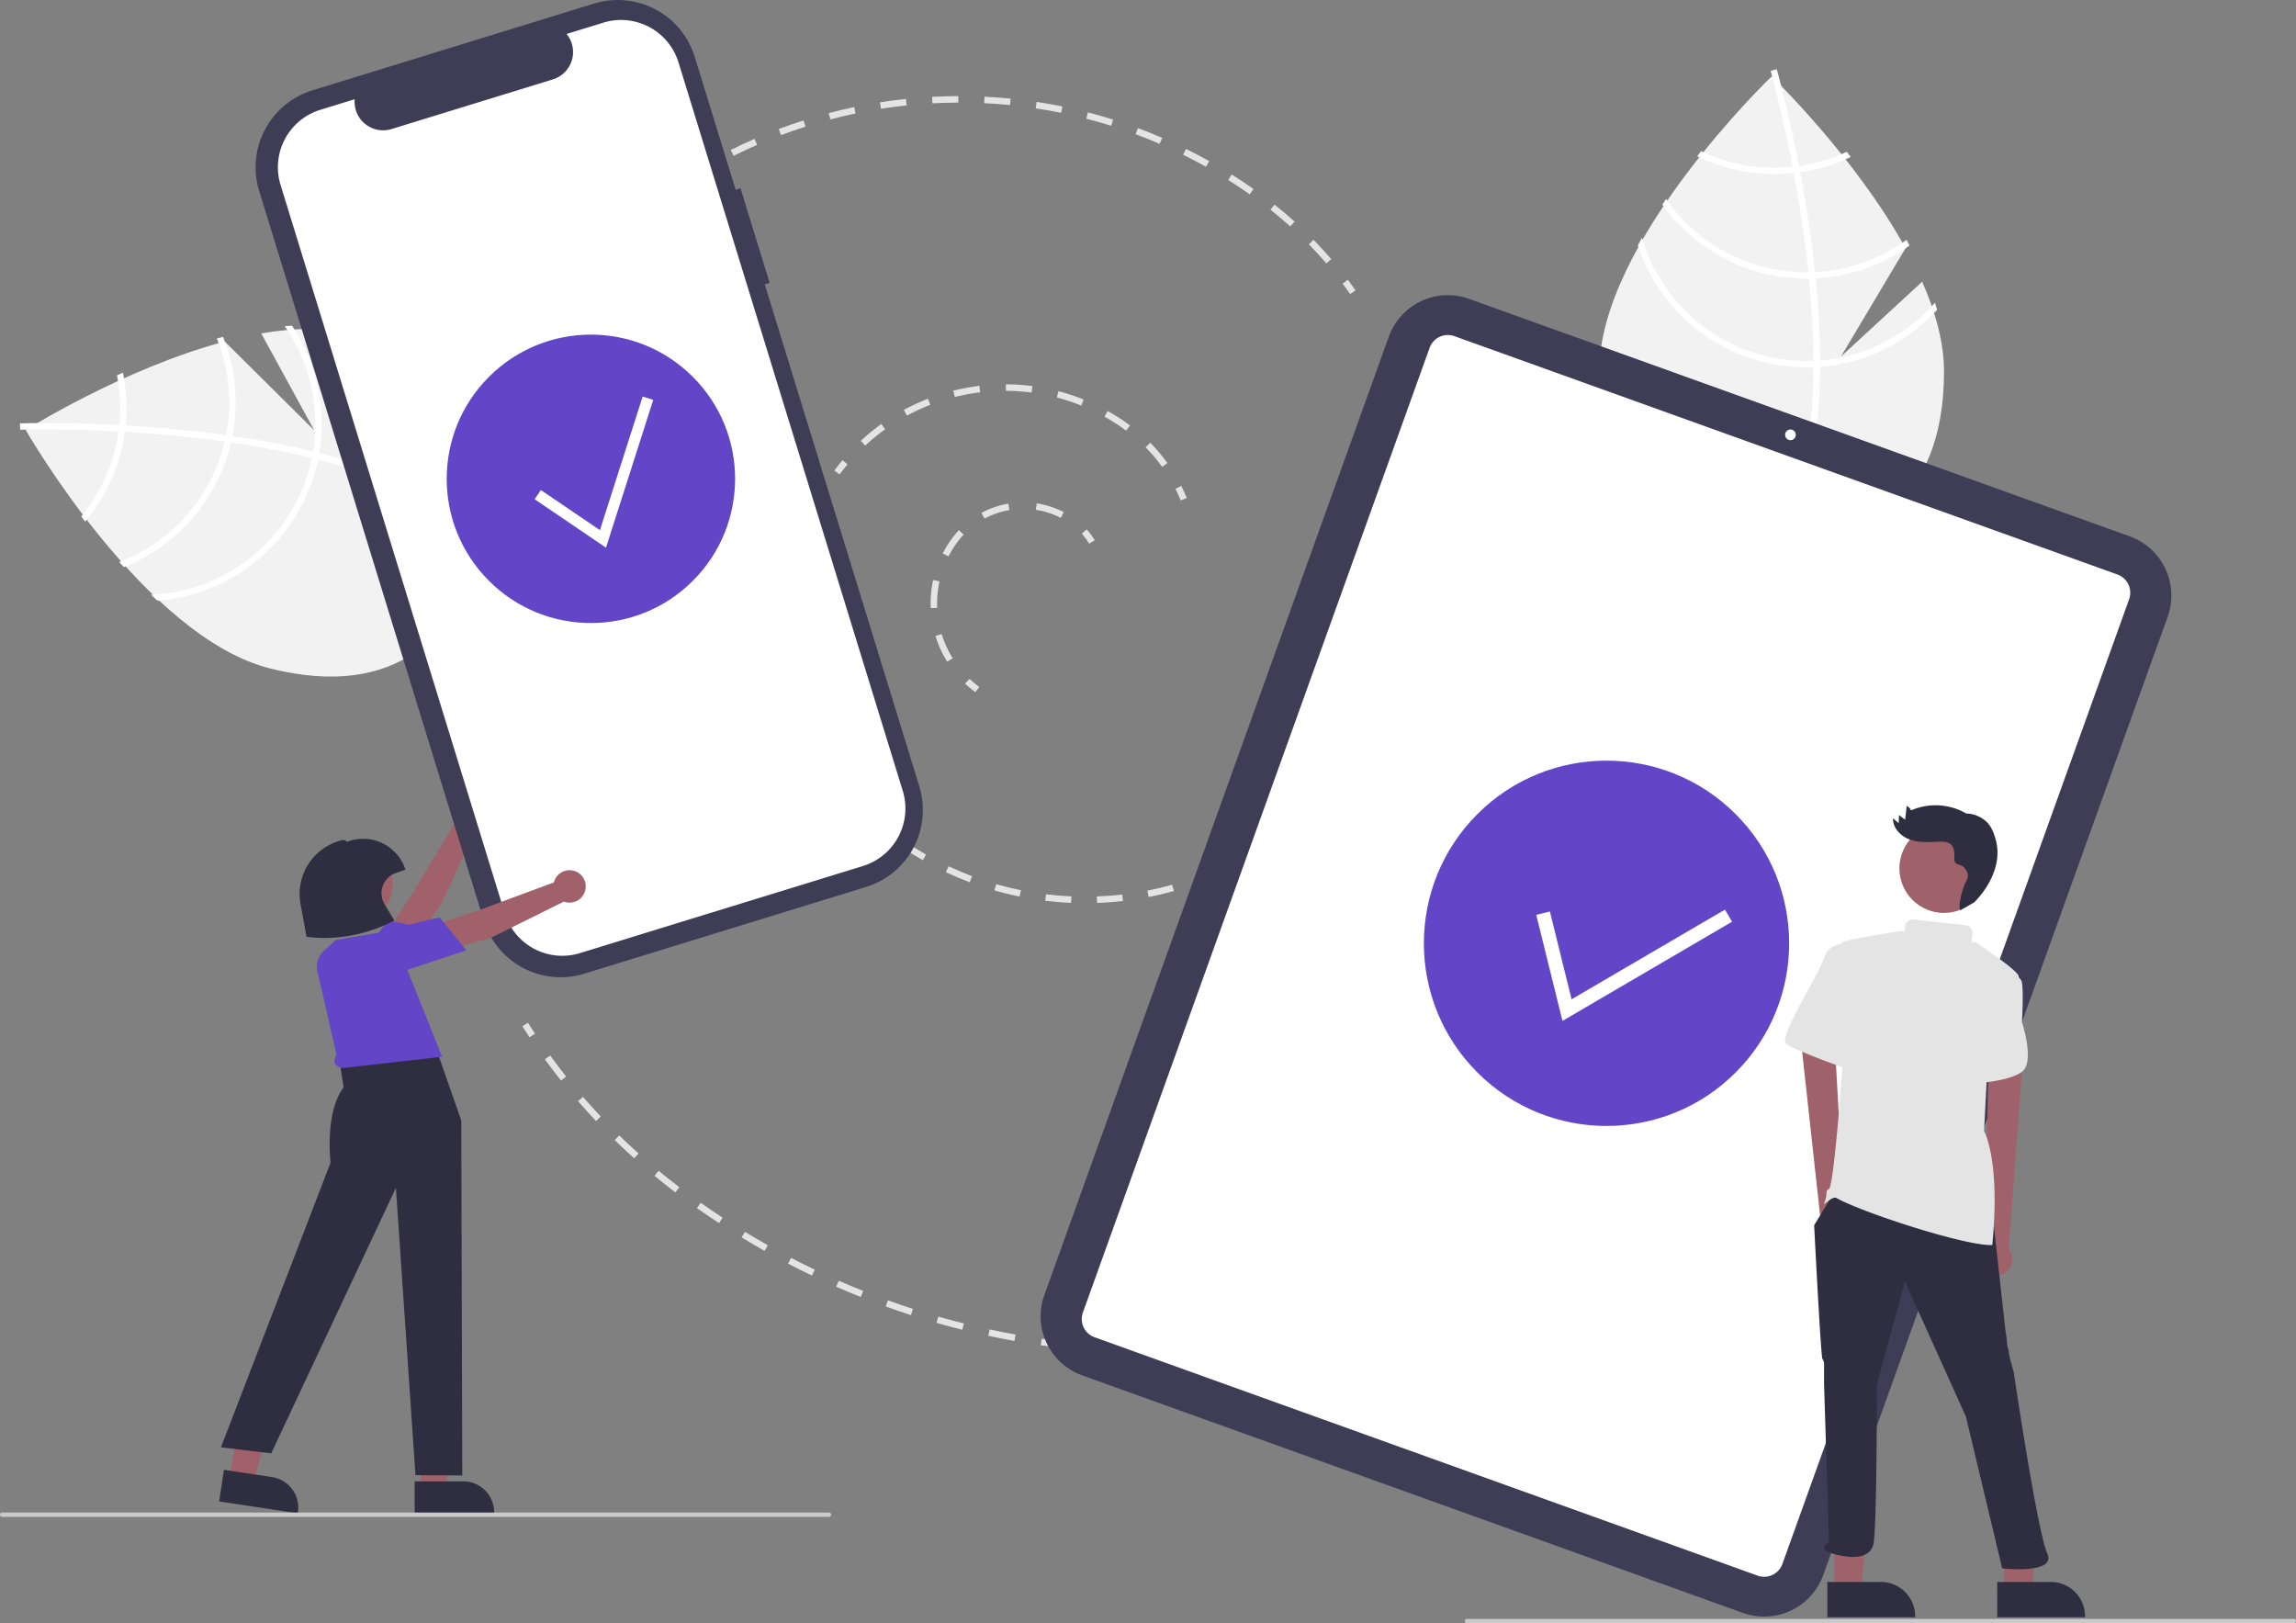 <svg id="bb2b68e4-b8cc-4b01-a0a4-3d7687b77c1c" data-name="Layer 1" xmlns="http://www.w3.org/2000/svg" width="1058" height="747.89" viewBox="0 0 1058 747.89"><rect x="0" y="0" width="1058" height="747.89" fill="#808080" stroke="none"/><path d="M520.465,394.967a51.328,51.328,0,0,1-4.75-3.956l2.056-2.185a48.405,48.405,0,0,0,4.472,3.725Z" transform="translate(-71 -76.055)" fill="#e4e4e4"/><path d="M507.463,380.933a50.575,50.575,0,0,1-5.393-11.851l2.868-.881a47.595,47.595,0,0,0,5.072,11.147Zm-7.595-24.679q-.044-1.063-.044-2.129a50.684,50.684,0,0,1,1.173-10.84l2.93.643a47.69,47.69,0,0,0-1.103,10.197q0,1.003.042,2.003Zm8.207-23.846-2.667-1.373a51.175,51.175,0,0,1,4.27-6.885,41.476,41.476,0,0,1,3.182-3.821l2.186,2.055a38.523,38.523,0,0,0-2.951,3.544A48.17,48.17,0,0,0,508.075,332.408Zm16.596-17.403-1.417-2.645a40.835,40.835,0,0,1,12.384-4.252l.508,2.957A37.826,37.826,0,0,0,524.671,315.005Zm35.147-.328a37.488,37.488,0,0,0-11.539-3.733l.451-2.966a40.488,40.488,0,0,1,12.46,4.031Z" transform="translate(-71 -76.055)" fill="#e4e4e4"/><path d="M572.894,326.55a29.835,29.835,0,0,0-3.395-4.583l2.229-2.009a32.826,32.826,0,0,1,3.737,5.046Z" transform="translate(-71 -76.055)" fill="#e4e4e4"/><path d="M457.886,294.634l-2.417-1.777c1.2-1.632,2.465-3.246,3.76-4.796l2.303,1.923C460.277,291.487,459.05,293.052,457.886,294.634Z" transform="translate(-71 -76.055)" fill="#e4e4e4"/><path d="M606.523,291.166a75.047,75.047,0,0,0-7.637-9.01l2.128-2.114a78.048,78.048,0,0,1,7.943,9.371Zm-136.826-9.798-2.044-2.196a97.25,97.25,0,0,1,9.472-7.758l1.75,2.437A94.183,94.183,0,0,0,469.696,281.367Zm120.233-6.917a95.865,95.865,0,0,0-9.981-6.415l1.461-2.62a98.852,98.852,0,0,1,10.295,6.617Zm-101.002-6.899-1.429-2.638a97.699,97.699,0,0,1,11.109-5.142l1.086,2.796A94.722,94.722,0,0,0,488.927,267.551ZM569.248,262.92a94.107,94.107,0,0,0-11.26-3.724l.76-2.902a97.207,97.207,0,0,1,11.62,3.843Zm-58.248-3.949-.729-2.91a98.544,98.544,0,0,1,12.034-2.227l.361,2.979A95.527,95.527,0,0,0,511,258.971Zm35.347-2.051a94.936,94.936,0,0,0-11.836-.796l.014-3a98.038,98.038,0,0,1,12.211.822Z" transform="translate(-71 -76.055)" fill="#e4e4e4"/><path d="M615.087,306.637c-.739-1.81-1.557-3.61-2.433-5.352l2.681-1.348c.91,1.812,1.761,3.685,2.529,5.566Z" transform="translate(-71 -76.055)" fill="#e4e4e4"/><path d="M623.309,482.932l-1.031-2.817c1.848-.676,3.711-1.4,5.536-2.152l1.142,2.774C627.095,481.504,625.195,482.242,623.309,482.932Z" transform="translate(-71 -76.055)" fill="#e4e4e4"/><path d="M576.536,492.097l-.109-2.998c3.892-.142,7.827-.44,11.694-.887l.344,2.98C584.519,491.648,580.506,491.952,576.536,492.097Zm-11.962-.035c-3.975-.168-7.986-.497-11.923-.978l.363-2.978c3.859.47,7.791.792,11.687.958Zm35.711-2.707-.577-2.944c3.821-.748,7.66-1.658,11.411-2.704l.806,2.89C608.098,487.663,604.182,488.591,600.284,489.355Zm-59.442-.188c-3.894-.791-7.803-1.749-11.62-2.847l.829-2.883c3.74,1.075,7.572,2.014,11.388,2.79Zm-22.977-6.607c-3.718-1.398-7.426-2.963-11.022-4.653l1.276-2.715c3.524,1.655,7.158,3.189,10.802,4.56ZM496.227,472.398c-3.44-1.962-6.855-4.091-10.149-6.328l1.686-2.481c3.229,2.193,6.577,4.28,9.949,6.203Z" transform="translate(-71 -76.055)" fill="#e4e4e4"/><path d="M476.428,458.912c-1.565-1.278-3.115-2.609-4.608-3.956l2.01-2.228c1.457,1.315,2.969,2.613,4.496,3.86Z" transform="translate(-71 -76.055)" fill="#e4e4e4"/><path d="M393.38,156.427l-1.541-2.574c1.723-1.031,3.479-2.052,5.22-3.035l1.475,2.612C396.815,154.401,395.081,155.409,393.38,156.427Z" transform="translate(-71 -76.055)" fill="#e4e4e4"/><path d="M682.175,197.399c-2.57-2.994-5.276-5.948-8.041-8.777l2.146-2.097c2.81,2.876,5.559,5.877,8.171,8.92ZM665.547,180.377c-2.931-2.639-5.992-5.224-9.096-7.681l1.862-2.353c3.154,2.497,6.263,5.122,9.242,7.804Zm-18.658-14.79c-3.245-2.278-6.583-4.5-9.923-6.601l1.598-2.539c3.382,2.128,6.763,4.377,10.049,6.685Zm-20.167-12.688c-3.449-1.933-6.995-3.802-10.541-5.557l1.331-2.688c3.592,1.777,7.184,3.671,10.677,5.628Zm-217.656-5.06-1.338-2.685c3.588-1.789,7.271-3.507,10.945-5.109l1.199,2.75C416.244,144.377,412.608,146.073,409.066,147.839Zm196.302-5.505c-3.631-1.57-7.352-3.066-11.057-4.445l1.047-2.812c3.754,1.397,7.522,2.913,11.201,4.503Zm-174.447-4.021-1.056-2.808c3.747-1.41,7.585-2.743,11.409-3.963l.912,2.858C438.41,135.605,434.62,136.921,430.921,138.313Zm152.118-4.294c-3.771-1.187-7.626-2.291-11.458-3.283l.751-2.904c3.882,1.004,7.787,2.124,11.606,3.326Zm-129.404-2.95-.765-2.901c3.871-1.02,7.825-1.956,11.753-2.78l.616,2.936C461.361,129.137,457.456,130.061,453.635,131.068Zm106.334-3.022c-3.872-.792-7.82-1.495-11.736-2.088l.449-2.966c3.967.601,7.966,1.312,11.888,2.115Zm-83.001-1.874-.466-2.964c3.956-.622,7.984-1.15,11.974-1.571l.315,2.983C484.851,125.037,480.873,125.559,476.967,126.173Zm59.437-1.698c-3.934-.392-7.934-.686-11.889-.876l.144-2.996c4.007.192,8.058.49,12.043.887Zm-35.728-.802-.162-2.995c4.005-.217,8.067-.333,12.072-.346l.009,3C508.641,123.345,504.631,123.46,500.677,123.673Z" transform="translate(-71 -76.055)" fill="#e4e4e4"/><path d="M693.178,211.549c-1.137-1.619-2.313-3.238-3.497-4.812l2.398-1.803c1.203,1.6,2.398,3.246,3.554,4.891Z" transform="translate(-71 -76.055)" fill="#e4e4e4"/><path d="M556.567,696.691q-2.985-.383-5.965-.816l.431-2.969q2.956.428,5.917.809Z" transform="translate(-71 -76.055)" fill="#e4e4e4"/><path d="M538.461,693.904c-4.015-.721-8.075-1.521-12.066-2.377l.629-2.934c3.958.849,7.985,1.643,11.967,2.357Zm-24.045-5.157c-3.967-.991-7.963-2.062-11.878-3.183l.825-2.884c3.883,1.111,7.846,2.173,11.781,3.156ZM490.774,681.984c-3.89-1.256-7.805-2.593-11.637-3.975l1.018-2.822c3.8,1.371,7.683,2.697,11.541,3.943Zm-23.132-8.339c-3.786-1.511-7.602-3.109-11.342-4.75l1.205-2.747c3.709,1.627,7.494,3.212,11.249,4.71Zm-22.518-9.877c-3.681-1.764-7.381-3.615-10.996-5.5l1.387-2.66c3.586,1.87,7.256,3.705,10.906,5.455Zm-21.803-11.366c-3.541-1.999-7.108-4.092-10.604-6.222l1.561-2.562c3.467,2.112,7.006,4.188,10.518,6.171ZM402.327,639.608c-3.41-2.236-6.831-4.562-10.168-6.912l1.727-2.453c3.311,2.331,6.704,4.638,10.086,6.856Zm-20.108-14.166c-3.262-2.476-6.509-5.048-9.65-7.644l1.911-2.312c3.11,2.57,6.324,5.116,9.553,7.567Zm-18.976-15.68c-3.04-2.732-6.063-5.564-8.984-8.418l2.096-2.146c2.891,2.824,5.883,5.628,8.893,8.332ZM345.634,592.557c-2.801-2.976-5.576-6.051-8.248-9.141l2.269-1.963c2.645,3.058,5.391,6.102,8.164,9.048ZM329.53,573.936c-2.542-3.202-5.048-6.5-7.45-9.803l2.426-1.765c2.377,3.269,4.858,6.533,7.374,9.702Z" transform="translate(-71 -76.055)" fill="#e4e4e4"/><path d="M315.014,553.972q-1.67-2.514-3.284-5.055l2.532-1.608q1.598,2.515,3.25,5.003Z" transform="translate(-71 -76.055)" fill="#e4e4e4"/><path d="M956.744,205.849l-37.392,34.424,29.716-49.862c-23.412-42.456-61.702-79.148-61.702-79.148s-79.439,76.109-79.439,135.935,35.566,80.716,79.439,80.716c43.872,0,79.438-20.889,79.438-80.716C966.805,233.881,962.863,219.759,956.744,205.849Z" transform="translate(-71 -76.055)" fill="#f2f2f2"/><path d="M909.736,242.136V245.085c-.175,34.278-5.956,61.023-17.299,79.855-.161.277-.336.54-.496.818l-1.27-.774-1.212-.759c12.584-20.336,17.037-49.081,17.197-78.979.015-.964.029-1.942.015-2.92-.044-12.657-.818-25.46-2.058-37.898-.088-.964-.19-1.942-.292-2.92-1.723-16.409-4.204-32.088-6.745-45.709-.175-.964-.365-1.927-.555-2.876-4.394-23.037-8.876-39.723-9.898-43.417-.117-.453-.19-.701-.204-.759l1.387-.394.015-.015,1.401-.394c.015.058.263.891.671,2.438,1.562,5.781,5.621,21.475,9.606,42.176.175.934.365,1.898.54,2.861,2.073,11.051,4.102,23.402,5.708,36.365q.613,4.883,1.095,9.635c.117.978.219,1.956.307,2.92Q909.663,224.508,909.736,242.136Z" transform="translate(-71 -76.055)" fill="#fff"/><path d="M899.999,152.559c-.978.131-1.971.263-2.978.365a80.536,80.536,0,0,1-8.234.423,78.342,78.342,0,0,1-33.869-7.65c-.613.774-1.226,1.547-1.854,2.336a81.243,81.243,0,0,0,35.723,8.234,83.33,83.33,0,0,0,8.788-.467c.993-.102,1.985-.234,2.963-.38a80.559,80.559,0,0,0,23.285-7.051q-.942-1.204-1.839-2.365A78.073,78.073,0,0,1,899.999,152.559Z" transform="translate(-71 -76.055)" fill="#fff"/><path d="M907.342,201.42q-1.511.088-3.022.088c-.307.015-.628.015-.934.015a78.757,78.757,0,0,1-64.643-33.767c-.584.861-1.168,1.723-1.737,2.599a81.682,81.682,0,0,0,66.38,34.088c.409,0,.818,0,1.226-.015,1.022-.015,2.029-.044,3.036-.088a81.25,81.25,0,0,0,43.285-15.183c-.467-.861-.934-1.723-1.416-2.584A78.217,78.217,0,0,1,907.342,201.42Z" transform="translate(-71 -76.055)" fill="#fff"/><path d="M909.736,242.136c-1.022.088-2.044.146-3.066.19-1.095.044-2.19.073-3.285.073A78.971,78.971,0,0,1,827.677,185.581c-.657,1.183-1.314,2.35-1.942,3.533a81.862,81.862,0,0,0,77.65,56.205c1.095,0,2.19-.015,3.27-.073,1.037-.029,2.058-.088,3.08-.161a81.623,81.623,0,0,0,53.869-26.292c-.307-1.08-.657-2.146-1.007-3.226A78.716,78.716,0,0,1,909.736,242.136Z" transform="translate(-71 -76.055)" fill="#fff"/><path d="M191.377,229.685l24.388,44.591-41.222-40.866C127.694,245.891,82.849,274.2,82.849,274.2s54.7,95.451,112.76,109.882,86.911-15.047,97.493-57.624c10.582-42.577-1.111-82.131-59.171-96.562C221.009,226.684,206.353,227.102,191.377,229.685Z" transform="translate(-71 -76.055)" fill="#f2f2f2"/><path d="M215.254,284.058l2.862.711c33.223,8.438,57.784,20.499,73.324,36.05.23.223.443.456.674.679l-1.057,1.046-1.029.993c-16.7-17.118-43.522-28.372-72.499-35.74-.932-.247-1.877-.497-2.83-.718-12.294-3.01-24.906-5.348-37.276-7.144-.956-.147-1.93-.284-2.904-.421-16.34-2.286-32.155-3.66-45.986-4.48-.977-.062-1.958-.111-2.925-.155-23.416-1.292-40.691-.967-44.522-.867-.467.004-.726.015-.786.015l-.048-1.441-.011-.018-.044-1.455c.06-0.0.928-.04,2.528-.064,5.987-.122,22.196-.275,43.247.851.949.055,1.93.104,2.907.166,11.225.654,23.7,1.664,36.668,3.232q4.887.583,9.615,1.262c.977.123,1.951.259,2.907.407Q198.129,279.877,215.254,284.058Z" transform="translate(-71 -76.055)" fill="#fff"/><path d="M125.973,271.901c-.108.981-.22,1.976-.364,2.978a80.535,80.535,0,0,1-1.575,8.093,78.342,78.342,0,0,1-15.593,31.024c.603.782,1.206,1.563,1.82,2.363a81.243,81.243,0,0,0,16.607-32.682,83.327,83.327,0,0,0,1.666-8.642c.14-.988.252-1.983.346-2.968a80.559,80.559,0,0,0-1.227-24.298q-1.396.623-2.739,1.215A78.073,78.073,0,0,1,125.973,271.901Z" transform="translate(-71 -76.055)" fill="#fff"/><path d="M175.163,276.561q-.279,1.487-.644,2.954c-.06.301-.137.613-.211.91A78.757,78.757,0,0,1,125.946,335.015c.695.774,1.39,1.549,2.103,2.313a81.682,81.682,0,0,0,49.093-56.198c.099-.397.197-.793.282-1.194.232-.995.447-1.98.647-2.968a81.25,81.25,0,0,0-4.294-45.669c-.949.246-1.897.491-2.849.751A78.217,78.217,0,0,1,175.163,276.561Z" transform="translate(-71 -76.055)" fill="#fff"/><path d="M215.254,284.058c-.161,1.013-.351,2.019-.555,3.021-.222,1.073-.457,2.143-.721,3.205a78.971,78.971,0,0,1-73.402,59.769c.989.923,1.964,1.842,2.96,2.736a81.862,81.862,0,0,0,73.275-61.801c.264-1.063.514-2.129.718-3.191.222-1.013.412-2.019.587-3.028a81.623,81.623,0,0,0-12.522-58.621c-1.122.037-2.241.12-3.374.199A78.716,78.716,0,0,1,215.254,284.058Z" transform="translate(-71 -76.055)" fill="#fff"/><path d="M259.679,513.001l-9.138-9.304,11.204-17.131L280.922,454.645a7.463,7.463,0,1,1,9.117,3.997L274.21,492.72Z" transform="translate(-71 -76.055)" fill="#a0616a"/><path d="M249.556,534.242a10.298,10.298,0,0,1-10.16,4.6,9.628,9.628,0,0,1-8.089-6.781,9.18,9.18,0,0,1,1.011-7.664c6.113-10.305,17.387-23.914,17.5-24.05l.18-.216,19.015,4.12Z" transform="translate(-71 -76.055)" fill="#6246c7"/><path d="M412.233,162.823l-2.236.689-18.862-61.263A37.1,37.1,0,0,0,344.761,77.707l-0,0L214.967,117.668A37.1,37.1,0,0,0,190.426,164.042l0,0L293.902,500.135a37.1,37.1,0,0,0,46.374,24.541l0,0,129.794-39.961a37.1,37.1,0,0,0,24.541-46.374l0-0L423.422,207.119l2.236-.689Z" transform="translate(-71 -76.055)" fill="#3f3d56"/><path d="M349.032,86.492l-16.942,5.216a13.163,13.163,0,0,1-6.312,20.917l-74.357,22.893a13.163,13.163,0,0,1-16.983-13.745l-15.824,4.872a27.706,27.706,0,0,0-18.327,34.631L303.61,496.877a27.706,27.706,0,0,0,34.631,18.327l0,0,130.419-40.153a27.706,27.706,0,0,0,18.327-34.632h0L383.663,104.818A27.706,27.706,0,0,0,349.032,86.492Z" transform="translate(-71 -76.055)" fill="#fff"/><path d="M874.141,819.2,569.667,709.753a28.958,28.958,0,0,1-17.435-37.004L710.954,231.192A28.958,28.958,0,0,1,747.959,213.757l304.474,109.447a28.958,28.958,0,0,1,17.435,37.004l-158.723,441.556A28.958,28.958,0,0,1,874.141,819.2Z" transform="translate(-71 -76.055)" fill="#3f3d56"/><path d="M880.92,802.026,575.373,692.194a8.927,8.927,0,0,1-5.375-11.407L729.773,236.306a8.927,8.927,0,0,1,11.407-5.375l305.546,109.832a8.927,8.927,0,0,1,5.375,11.407L892.327,796.651A8.927,8.927,0,0,1,880.92,802.026Z" transform="translate(-71 -76.055)" fill="#fff"/><circle cx="825.042" cy="200.345" r="2.461" fill="#fff"/><circle cx="343.287" cy="296.677" r="66.449" transform="translate(-180.236 253.58) rotate(-45)" fill="#6246c7"/><polygon points="279.245 252.333 246.355 230.021 249.227 225.79 276.456 244.263 296.136 182.699 301.004 184.255 279.245 252.333" fill="#fff"/><circle cx="811.287" cy="510.677" r="84.162" transform="translate(-194.483 647.186) rotate(-45)" fill="#6246c7"/><polygon points="719.989 470.381 707.903 421.516 714.19 419.963 724.196 460.419 794.862 419.097 798.129 424.684 719.989 470.381" fill="#fff"/><polygon points="193.976 686.239 205.338 686.239 210.743 642.415 193.974 642.416 193.976 686.239" fill="#a0616a"/><path d="M262.078,758.585l22.375-.001h.001a14.26,14.26,0,0,1,14.259,14.259v.463l-36.635.001Z" transform="translate(-71 -76.055)" fill="#2f2e41"/><polygon points="105.51 681.321 116.744 683.019 128.64 640.496 113.913 637.99 105.51 681.321" fill="#a0616a"/><path d="M174.199,753.275l22.124,3.344.001 0a14.26,14.26,0,0,1,11.967,16.23l-.069.458L171.999,767.832Z" transform="translate(-71 -76.055)" fill="#2f2e41"/><path d="M242.315,555.699l26.421-5.755,14.819,42.361.463,163.569-21.567-.135-9.015-132.389L195.978,745.681,172.81,742.901l50.507-131.133s-2.78-23.168,6.024-34.753l-1.853-12.048Z" transform="translate(-71 -76.055)" fill="#2f2e41"/><path d="M217.512,524.554a9.819,9.819,0,0,1,2.708-10.363l5.585-5.076,15.744-2.653,9.844-1.789,23.343,58.273-45.949,5.232c-3.373-.728-4.72-2.573-2.757-6.241Z" transform="translate(-71 -76.055)" fill="#6246c7"/><path d="M273.147,514.904l-1.315-12.974,19.455-6.366,34.923-12.924a7.463,7.463,0,1,1,4.616,8.819l-33.659,16.701Z" transform="translate(-71 -76.055)" fill="#a0616a"/><path d="M251.967,525.153a10.297,10.297,0,0,1-10.805-2.762,9.633,9.633,0,0,1-2.074-10.35,9.18,9.18,0,0,1,5.581-5.349c11.213-4.221,28.521-7.794,28.694-7.829l.275-.056,12.265,15.103Z" transform="translate(-71 -76.055)" fill="#6246c7"/><circle cx="163.64" cy="407.546" r="17.283" fill="#a0616a"/><path d="M220.647,508.222a66.215,66.215,0,0,1-8.018-.489l-.365-.044-2.784-15.113A25.498,25.498,0,0,1,228.535,463.178a2.369,2.369,0,0,1,2.359.73l.664-.231a20.499,20.499,0,0,1,26.106,12.607l.165.472-4.431,1.545a9.837,9.837,0,0,0-5.194,14.354l4.53,7.542-.482.242A70.021,70.021,0,0,1,220.647,508.222Z" transform="translate(-71 -76.055)" fill="#2f2e41"/><path d="M453,774.945H72a1,1,0,0,1,0-2H453a1,1,0,0,1,0,2Z" transform="translate(-71 -76.055)" fill="#cacaca"/><path d="M1128,823.945H747a1,1,0,0,1,0-2h381a1,1,0,0,1,0,2Z" transform="translate(-71 -76.055)" fill="#cacaca"/><path d="M921.07,649.415a7.538,7.538,0,0,0-.002-11.558l-5.604-98.622L899.476,542.849l10.57,96.318a7.578,7.578,0,0,0,11.024,10.248Z" transform="translate(-71 -76.055)" fill="#9f616a"/><path d="M985.993,662.257a7.538,7.538,0,0,1-.417-11.551l2.03-98.76,16.109,3.034-7.076,96.637a7.578,7.578,0,0,1-10.646,10.64Z" transform="translate(-71 -76.055)" fill="#9f616a"/><polygon points="923.517 732.979 936.061 732.978 939.639 703.714 923.515 703.715 923.517 732.979" fill="#9f616a"/><path d="M991.317,804.938l24.704-.001h.001a15.744,15.744,0,0,1,15.744,15.743v.512l-40.448.002Z" transform="translate(-71 -76.055)" fill="#2f2e41"/><polygon points="845.24 732.979 857.784 732.978 861.362 684.593 845.238 684.593 845.24 732.979" fill="#9f616a"/><path d="M913.04,804.938l24.704-.001h.001a15.744,15.744,0,0,1,15.744,15.743v.512l-40.448.002Z" transform="translate(-71 -76.055)" fill="#2f2e41"/><circle cx="895.772" cy="400.109" r="20.523" fill="#9f616a"/><path d="M992.856,523.522s9.121.76,9.881,5.321,0,18.242,0,18.242,6.081,18.242,0,22.803-22.043,5.321-22.043,5.321Z" transform="translate(-71 -76.055)" fill="#e4e4e4"/><path d="M915.325,626.895l-8.361,13.682s3.04,60.048,3.8,61.568a4.57,4.57,0,0,1,.76,3.04v8.361l2.28,72.97s-6.081,3.04,1.52,5.321,17.482,3.04,19.003-4.561,1.592-70.924,1.52-72.97l.76-3.04,12.162-44.846,28.124,62.328,16.722,69.929s25.308,2.923,20.748-6.959-15.427-83.493-15.427-83.493-2.28-7.601-2.28-9.121-.76-2.28-.76-3.801-.76-6.081-.76-6.081l-5.321-47.886Z" transform="translate(-71 -76.055)" fill="#2f2e41"/><path d="M922.926,510.6s-9.121-.76-11.402,6.841-21.283,36.485-17.482,39.525,32.684,13.682,33.444,12.922S922.926,510.6,922.926,510.6Z" transform="translate(-71 -76.055)" fill="#e4e4e4"/><path d="M990.671,463.077c-.861-3.206-2.075-6.411-4.548-8.626a14.159,14.159,0,0,0-9.073-3.573,28.169,28.169,0,0,0-25.406-1.441,4.649,4.649,0,0,0-2.024-2.063q-.366,3.166-.732,6.332-1.414-1.064-2.828-2.128-.07,1.874-.139,3.747-1.296-1.114-2.592-2.229c-.184,4.424,3.497,8.254,7.66,9.762s8.727,1.23,13.15,1.021c2.184-.103,4.671-.066,6.146,1.549,1.544,1.692,1.253,4.285,1.291,6.575.053,3.221,3.36,1.643,5.018,4.405a6.257,6.257,0,0,1,1.287,3.164,7.392,7.392,0,0,1-1.113,2.935c-1.221,2.522-3.649,10.367-2.49,12.917q3.217-1.801,6.435-3.601S994.84,478.597,990.671,463.077Z" transform="translate(-71 -76.055)" fill="#2f2e41"/><path d="M986.775,567.607s15.202-38.765,14.442-41.806c-.76-3.04-19.726-15.516-19.726-15.516-.722-.09-1.407-.177-2.099-.264a3.456,3.456,0,0,0,.208-.833l.327-2.975a3.504,3.504,0,0,0-3.101-3.864l-24.1-2.642a3.503,3.503,0,0,0-3.864,3.101l-.282,2.574c-1.271-.315-1.329-.439-1.329-.439s-21.283,3.377-26.604,4.897c-5.321,1.52-.76,59.288-.76,59.288s-3.8,53.207-6.081,54.727,0,.76-2.28,6.841c-.301.802,3.899-3.676,5.701-2.66,11.86,6.687,59.952,22.323,71.83,21.663,3.797-39.629-3.801-52.447-3.801-52.447Z" transform="translate(-71 -76.055)" fill="#e4e4e4"/></svg>